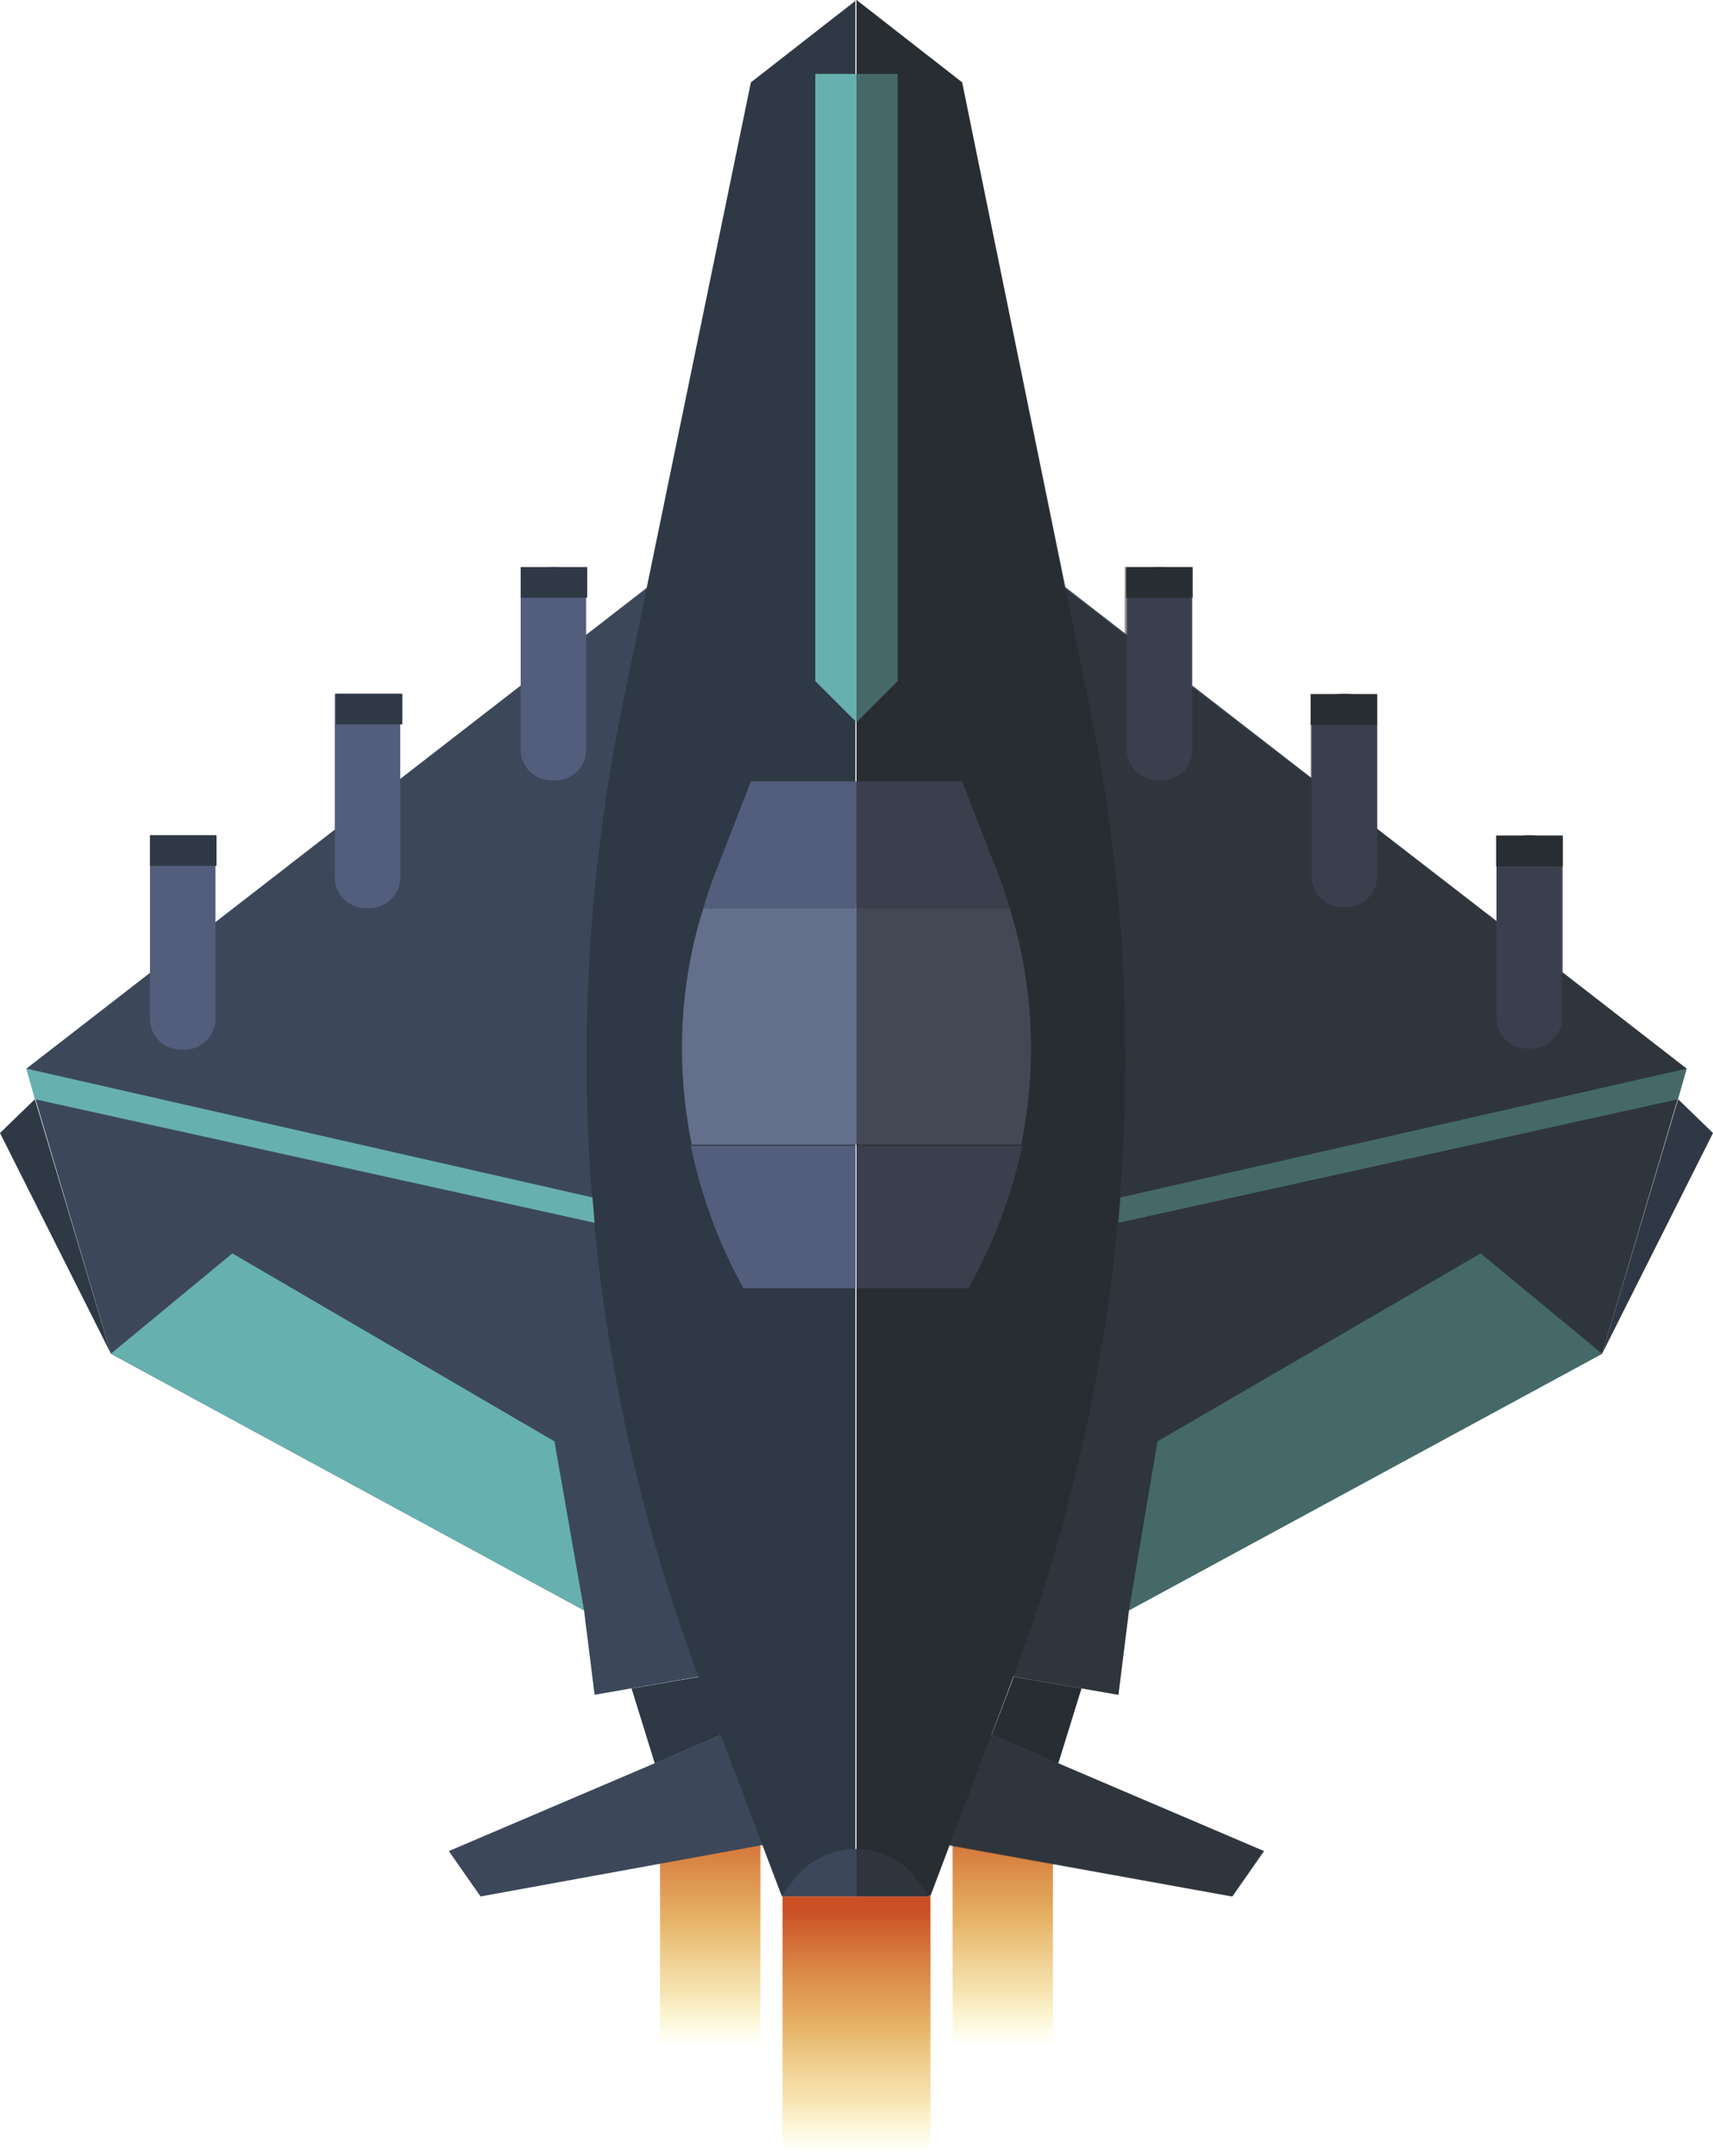 <?xml version="1.0" encoding="utf-8"?>
<!-- Generator: Adobe Illustrator 22.1.0, SVG Export Plug-In . SVG Version: 6.00 Build 0)  -->
<svg version="1.1" id="OBJECTS" xmlns="http://www.w3.org/2000/svg" xmlns:xlink="http://www.w3.org/1999/xlink" x="0px" y="0px"
	 viewBox="0 0 162.2 204.2" style="enable-background:new 0 0 162.2 204.2;" xml:space="preserve">
<style type="text/css">
	.st0{fill:url(#SVGID_1_);}
	.st1{fill:url(#SVGID_2_);}
	.st2{fill:#3C485A;}
	.st3{fill:#2F3945;}
	.st4{fill:#67B0B0;}
	.st5{fill:#535D7C;}
	.st6{fill:#646F8B;}
	.st7{fill:url(#SVGID_3_);}
	.st8{opacity:0.5;fill:#222221;}
</style>
<g>
	<g>
		<linearGradient id="SVGID_1_" gradientUnits="userSpaceOnUse" x1="67.264" y1="170.797" x2="67.264" y2="193.745">
			<stop  offset="0" style="stop-color:#CA4F24"/>
			<stop  offset="0.477" style="stop-color:#DB9022;stop-opacity:0.7"/>
			<stop  offset="0.782" style="stop-color:#E9BA3F;stop-opacity:0.4"/>
			<stop  offset="1" style="stop-color:#F6E83A;stop-opacity:0"/>
		</linearGradient>
		<rect x="62.5" y="169.5" class="st0" width="9.5" height="24.6"/>
		<linearGradient id="SVGID_2_" gradientUnits="userSpaceOnUse" x1="94.92" y1="170.797" x2="94.92" y2="193.745">
			<stop  offset="0" style="stop-color:#CA4F24"/>
			<stop  offset="0.477" style="stop-color:#DB9022;stop-opacity:0.7"/>
			<stop  offset="0.782" style="stop-color:#E9BA3F;stop-opacity:0.4"/>
			<stop  offset="1" style="stop-color:#F6E83A;stop-opacity:0"/>
		</linearGradient>
		<rect x="90.2" y="169.5" class="st1" width="9.5" height="24.6"/>
		<g>
			<g>
				<polygon class="st2" points="65.2,52.6 2.5,101.2 10.5,128.2 55.3,152.5 56.3,160.5 71.8,157.8 71.8,162.8 42.5,175.3 
					45.5,179.6 77.3,173.8 77.3,64.4 				"/>
				<path class="st3" d="M81.1,0l-10,7.8L58.9,67c-6.3,30.8-3.7,62.8,7.4,92.2l7.7,20.3h7V0z"/>
				<polygon class="st4" points="10.5,128.2 22,118.7 52.5,136.5 55.3,152.5 				"/>
				<path class="st5" d="M20.5,79.1h-6.3v17.4c0,1.6,1.3,2.9,2.9,2.9h0.4c1.6,0,2.9-1.3,2.9-2.9V79.1z"/>
				<path class="st5" d="M38,65.7h-6.3v17.4c0,1.6,1.3,2.9,2.9,2.9h0.4c1.6,0,2.9-1.3,2.9-2.9V65.7z"/>
				<path class="st5" d="M52.6,53.7h-0.4c-1.6,0-2.9,1.3-2.9,2.9v14.4c0,1.6,1.3,2.9,2.9,2.9h0.4c1.6,0,2.9-1.3,2.9-2.9V56.7
					C55.5,55,54.2,53.7,52.6,53.7z"/>
				<polygon class="st4" points="81.1,68.4 77.2,64.5 77.2,7 81.1,7 				"/>
				<polygon class="st3" points="59.8,159.9 62,167 68.3,164.3 66.2,158.8 				"/>
				<polygon class="st4" points="2.5,101.2 56.1,113.4 56.3,115.8 3.3,104.1 				"/>
				<rect x="14.2" y="79.1" class="st3" width="6.3" height="2.9"/>
				<rect x="31.8" y="65.7" class="st3" width="6.3" height="2.9"/>
				<rect x="49.3" y="53.7" class="st3" width="6.3" height="2.9"/>
				<g>
					<path class="st5" d="M70.4,122L70.4,122h10.6v-13.5H65.4C66.4,113.2,68,117.7,70.4,122z"/>
					<path class="st5" d="M81.1,74h-10l-3.5,9c-0.4,1-0.7,2-1,3h14.5V74z"/>
					<path class="st6" d="M66.6,86c-2.3,7.3-2.6,15-1.1,22.4h15.7V86H66.6z"/>
				</g>
				<polygon class="st3" points="3.3,104.1 0,107.3 10.5,128.2 				"/>
			</g>
			<g>
				<polygon class="st2" points="97,52.6 159.7,101.2 151.7,128.2 106.9,152.5 105.9,160.5 90.4,157.8 90.4,162.8 119.7,175.3 
					116.7,179.6 84.8,173.8 84.8,64.4 				"/>
				<path class="st3" d="M81.1,0l10,7.8L103.2,67c6.3,30.8,3.7,62.8-7.4,92.2l-7.7,20.3h-7V0z"/>
				<polygon class="st4" points="151.7,128.2 140.2,118.7 109.6,136.5 106.9,152.5 				"/>
				<path class="st5" d="M144.6,79.1h0.4c1.6,0,2.9,1.3,2.9,2.9v14.4c0,1.6-1.3,2.9-2.9,2.9h-0.4c-1.6,0-2.9-1.3-2.9-2.9V82.1
					C141.7,80.5,143,79.1,144.6,79.1z"/>
				<path class="st5" d="M127.1,65.7h0.4c1.6,0,2.9,1.3,2.9,2.9v14.4c0,1.6-1.3,2.9-2.9,2.9h-0.4c-1.6,0-2.9-1.3-2.9-2.9V68.7
					C124.2,67.1,125.5,65.7,127.1,65.7z"/>
				<path class="st5" d="M109.6,53.7h0.4c1.6,0,2.9,1.3,2.9,2.9v14.4c0,1.6-1.3,2.9-2.9,2.9h-0.4c-1.6,0-2.9-1.3-2.9-2.9V56.7
					C106.6,55,108,53.7,109.6,53.7z"/>
				<polygon class="st4" points="81.1,68.4 85,64.5 85,7 81.1,7 				"/>
				<polygon class="st3" points="102.4,159.9 100.2,167 93.9,164.3 96,158.8 				"/>
				<polygon class="st4" points="159.7,101.2 106.1,113.4 105.9,115.8 158.9,104.1 				"/>
				
					<rect x="141.7" y="79.1" transform="matrix(-1 -1.224647e-16 1.224647e-16 -1 289.665 161.148)" class="st3" width="6.3" height="2.9"/>
				
					<rect x="124.2" y="65.7" transform="matrix(-1 -1.224647e-16 1.224647e-16 -1 254.602 134.35)" class="st3" width="6.3" height="2.9"/>
				
					<rect x="106.6" y="53.7" transform="matrix(-1 -1.224647e-16 1.224647e-16 -1 219.538 110.306)" class="st3" width="6.3" height="2.9"/>
				<path class="st2" d="M75.1,178.1l-1.1,1.5h7h7l-1.1-1.5C84.1,174.1,78.1,174.1,75.1,178.1z"/>
				<g>
					<path class="st5" d="M91.7,122L91.7,122H81.1v-13.5h15.7C95.8,113.2,94.1,117.7,91.7,122z"/>
					<path class="st5" d="M81.1,74h10l3.5,9c0.4,1,0.7,2,1,3H81.1V74z"/>
					<path class="st6" d="M95.6,86c2.3,7.3,2.6,15,1.1,22.4H81.1V86H95.6z"/>
				</g>
				<polygon class="st3" points="158.9,104.1 162.2,107.3 151.7,128.2 				"/>
			</g>
		</g>
		<linearGradient id="SVGID_3_" gradientUnits="userSpaceOnUse" x1="81.092" y1="180.891" x2="81.092" y2="203.839">
			<stop  offset="0" style="stop-color:#CA4F24"/>
			<stop  offset="0.477" style="stop-color:#DB9022;stop-opacity:0.7"/>
			<stop  offset="0.782" style="stop-color:#E9BA3F;stop-opacity:0.4"/>
			<stop  offset="1" style="stop-color:#F6E83A;stop-opacity:0"/>
		</linearGradient>
		<rect x="74.1" y="179.6" class="st7" width="14" height="24.6"/>
	</g>
	<path class="st8" d="M159.7,101.2L148,92.1v-9.8c0-0.1,0-0.2,0-0.3h0v-2.9h-6.3V82h0c0,0.1,0,0.2,0,0.3v4.9l-11.3-8.7v-9.6
		c0-0.1,0-0.2,0-0.3h0v-2.9h-6.3v2.9h0c0,0.1,0,0.2,0,0.3v4.8l-11.3-8.7v-8.1c0-0.1,0-0.2,0-0.3h0v-2.9h-6.3v2.9h0
		c0,0.1,0,0.2,0,0.3v3.2l-5.7-4.4L91.1,7.8L81.1,0v179.6h7h0l0,0l1.8-4.8l26.7,4.8l3-4.3l-19.4-8.3l2.2-7.1l3.5,0.6l1-8l44.8-24.3
		l7.2-24.2L159.7,101.2z M96,158.8l-2.1,5.5l0,0l1.9-5.1C95.9,159.1,95.9,158.9,96,158.8l2.1,0.4L96,158.8z"/>
</g>
</svg>
